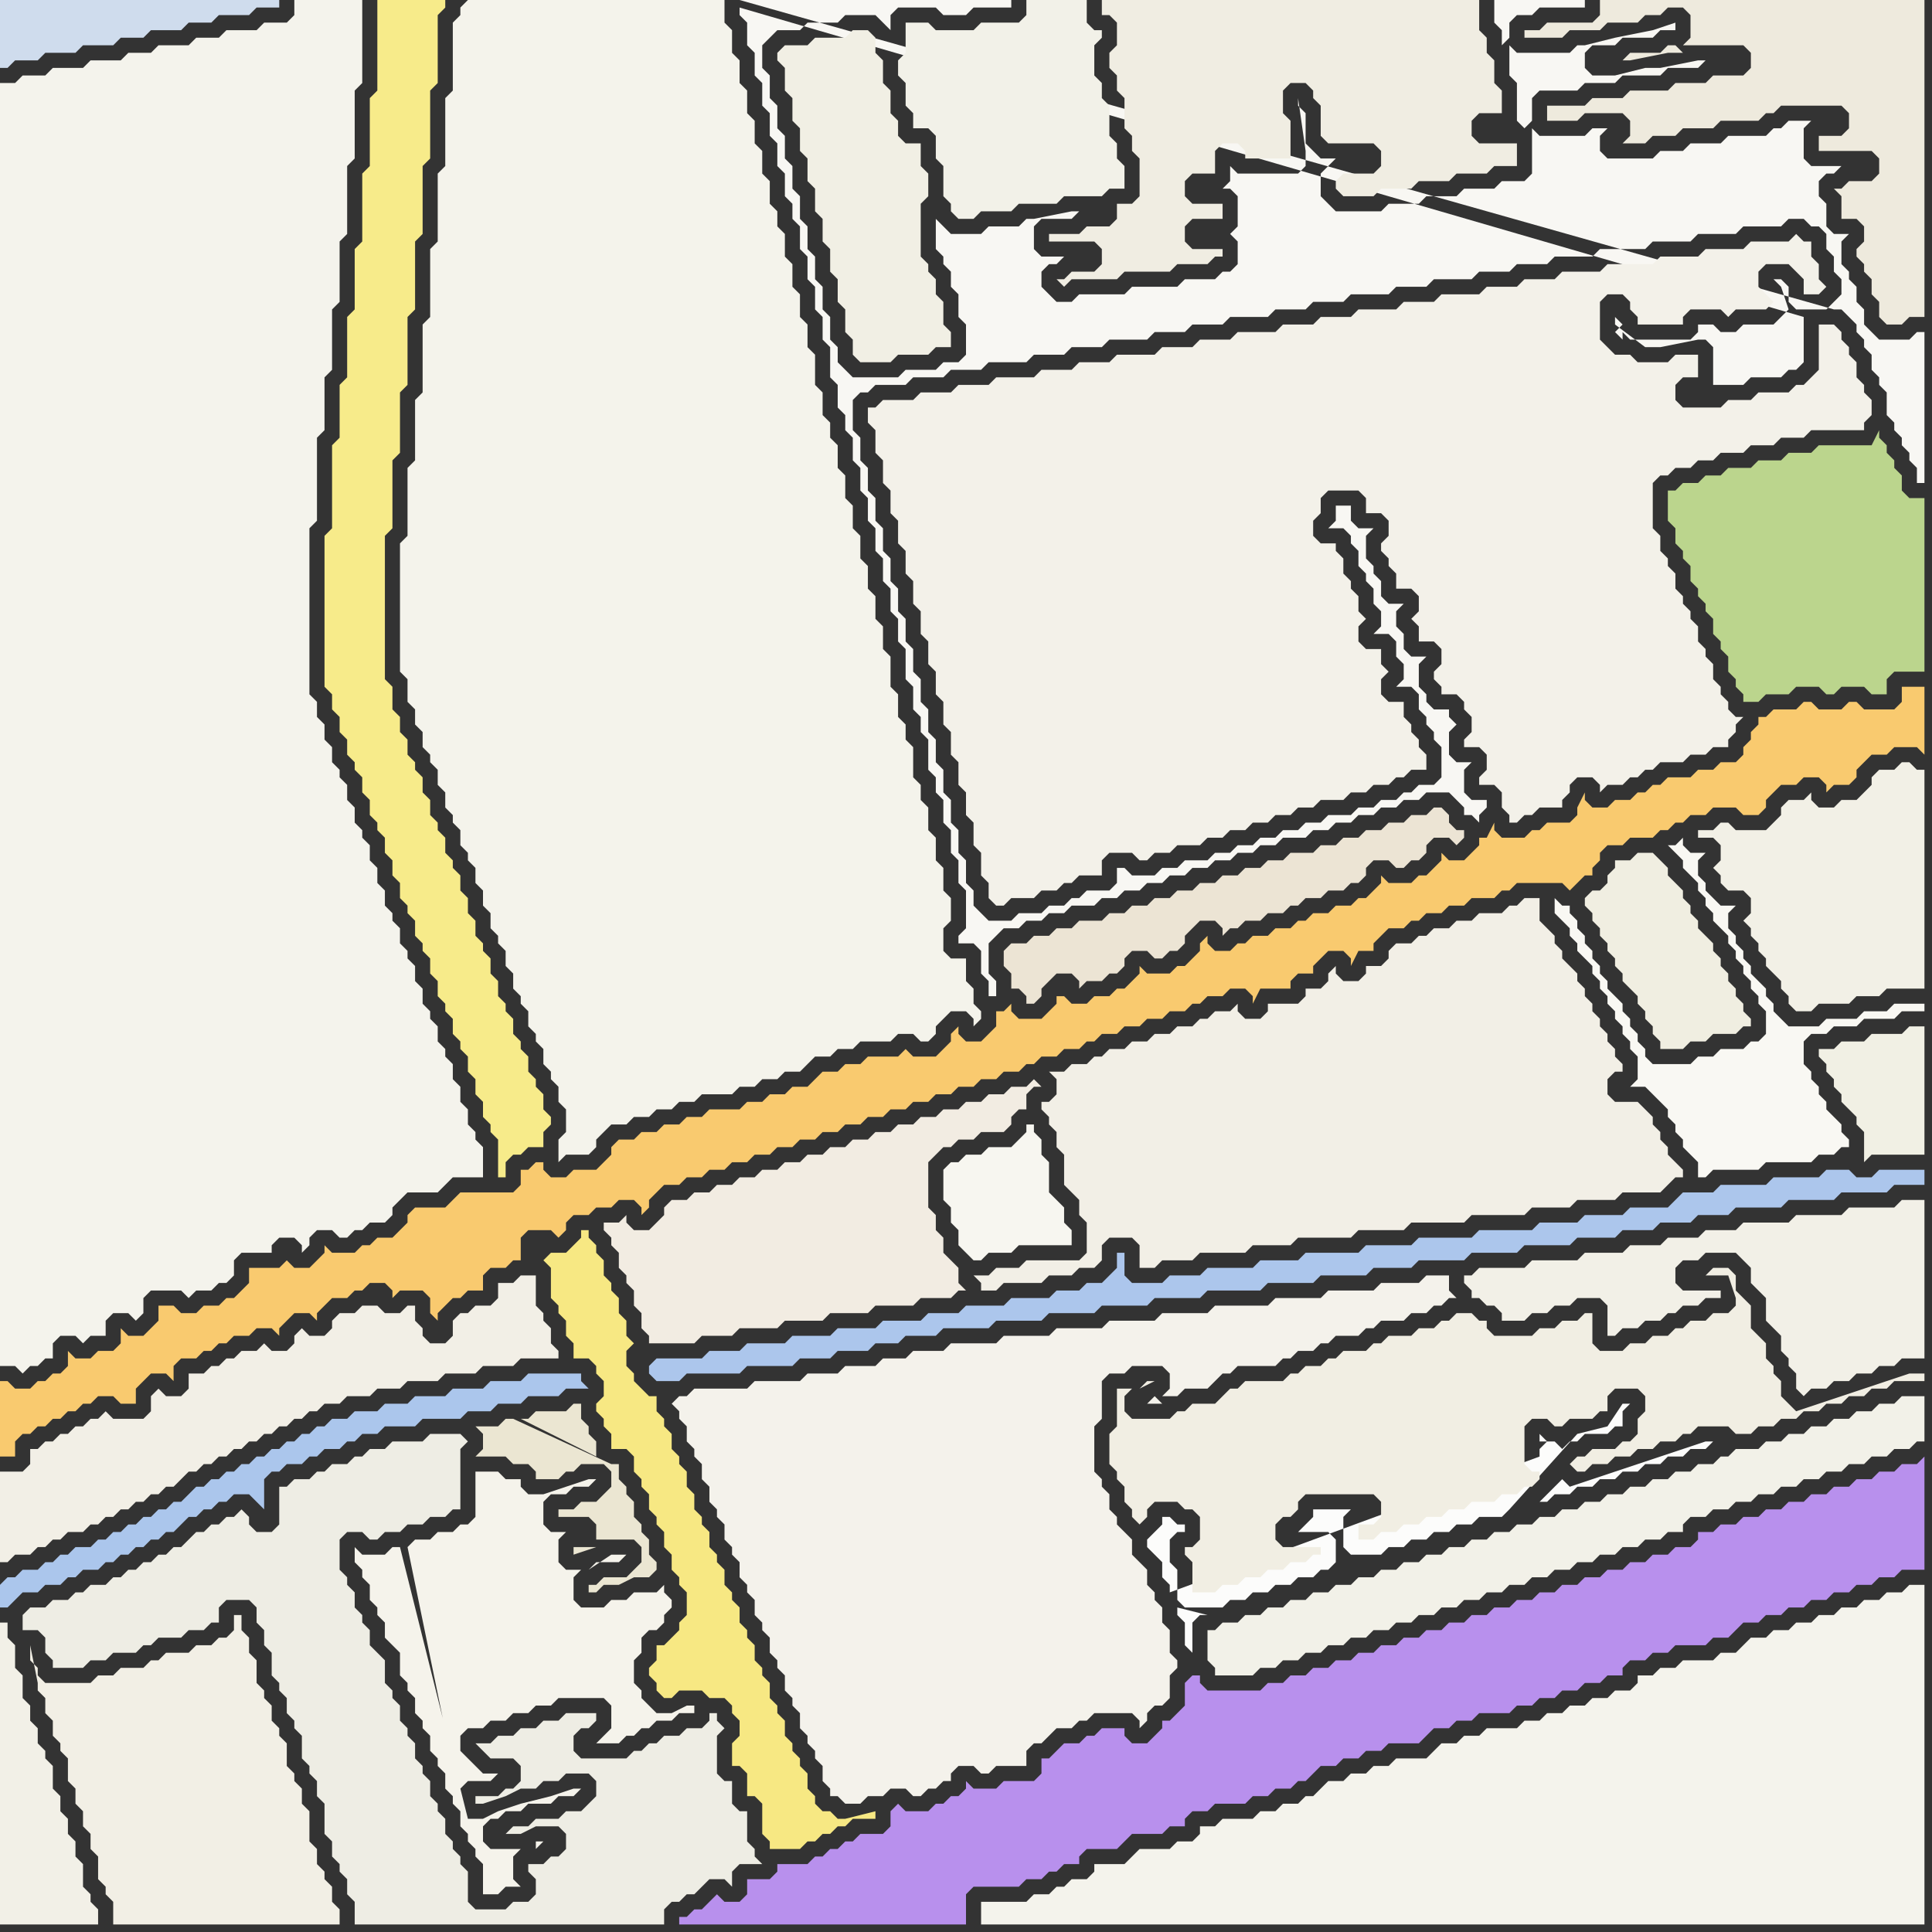 <svg width="256" height="256" xmlns="http://www.w3.org/2000/svg"><rect width="100%" height="100%" fill="#333333" stroke="none"/><script> 
var tempColor;
function hoverPath(evt){
obj = evt.target;
tempColor = obj.getAttribute("fill");
obj.setAttribute("fill","red");
//alert(tempColor);
//obj.setAttribute("stroke","red");}
function recoverPath(evt){
obj = evt.target;
obj.setAttribute("fill", tempColor);
//obj.setAttribute("stroke", tempColor);
}</script><path onmouseover="hoverPath(evt)" onmouseout="recoverPath(evt)" fill="rgb(249,202,111)" d="M  3,184l -1,0 -1,-1 -1,0 0,10 2,0 0,-2 1,-1 1,0 1,-1 1,0 1,-1 1,0 1,-1 1,0 1,-1 1,0 1,-1 2,0 1,1 2,0 0,-2 1,-1 1,-1 2,0 1,1 0,-2 1,-1 2,0 1,-1 1,0 1,-1 1,0 1,-1 2,0 1,-1 2,0 1,1 0,-1 1,-1 1,-1 2,0 1,1 0,-1 1,-1 1,-1 2,0 1,-1 1,0 1,-1 2,0 1,1 0,1 1,-1 3,0 1,1 0,2 1,1 0,-1 1,-1 0,0 1,-1 1,0 1,-1 2,0 0,-2 1,-1 2,0 1,-1 1,0 0,-3 1,-1 3,0 1,1 1,-1 0,-1 1,-1 2,0 1,-1 2,0 1,-1 2,0 1,1 0,1 1,-1 0,-1 1,-1 1,-1 2,0 1,-1 2,0 1,-1 2,0 1,-1 2,0 1,-1 2,0 1,-1 2,0 1,-1 2,0 1,-1 2,0 1,-1 2,0 1,-1 2,0 1,-1 2,0 1,-1 2,0 1,-1 2,0 1,-1 2,0 1,-1 2,0 1,-1 2,0 1,-1 1,0 1,-1 2,0 1,-1 2,0 1,-1 1,0 1,-1 2,0 1,-1 2,0 1,-1 2,0 1,-1 2,0 1,-1 1,0 1,-1 2,0 1,-1 2,0 1,1 0,1 1,-2 4,0 0,-1 1,-1 2,0 0,-1 1,-1 1,-1 2,0 1,1 0,1 1,-2 2,0 0,-1 2,-2 2,0 1,-1 1,0 1,-1 2,0 1,-1 2,0 1,-1 3,0 1,-1 1,0 1,-1 6,0 1,1 1,-1 1,-1 1,0 0,-1 1,-1 0,-1 1,-1 2,0 1,-1 3,0 1,-1 1,0 1,-1 1,0 1,-1 2,0 1,-1 3,0 1,1 2,0 1,-1 0,-1 1,-1 1,-1 2,0 1,-1 2,0 1,1 0,1 1,-1 2,0 1,-1 0,-1 1,-1 1,-1 2,0 1,-1 3,0 1,1 0,-9 -3,0 0,2 -1,1 -4,0 -1,-1 -1,0 -1,1 -3,0 -1,-1 -1,0 -1,1 -3,0 -1,1 -1,0 0,1 -1,1 0,1 -1,1 0,1 -1,1 -2,0 -1,1 -2,0 -1,1 -3,0 -1,1 -1,0 -1,1 -1,0 -1,1 -2,0 -1,1 -2,0 -1,-1 0,-1 -1,2 0,1 -1,1 -3,0 -1,1 -1,0 -1,1 -3,0 -1,-1 0,-1 -1,2 -1,0 0,1 -1,1 -1,1 -2,0 -1,-1 0,1 -1,1 -1,1 -1,0 -1,1 -3,0 -1,-1 0,1 -2,2 -1,0 -1,1 -2,0 -1,1 -2,0 -1,1 -1,0 -1,1 -2,0 -1,1 -2,0 -1,1 -1,0 -1,1 -2,0 -1,-1 0,-1 -1,1 0,1 -1,1 -1,1 -1,0 -1,1 -3,0 -1,-1 0,1 -1,1 0,0 -1,1 -1,0 -1,1 -2,0 -1,1 -2,0 -1,-1 -1,0 0,1 -1,1 -1,1 -3,0 -1,-1 0,-1 -1,1 -1,0 0,2 -1,1 -1,1 -2,0 -1,-1 0,-1 -1,1 0,1 -1,1 -1,1 -3,0 -1,-1 -1,1 -4,0 -1,1 -2,0 -1,1 -2,0 -1,1 -1,1 -2,0 -1,1 -2,0 -1,1 -2,0 -1,1 -4,0 -1,1 -2,0 -1,1 -2,0 -1,1 -2,0 -1,1 -2,0 -1,1 0,1 -1,1 -1,1 -3,0 -1,1 -2,0 -1,-1 0,-1 -1,0 -1,1 -1,0 0,2 -1,1 -7,0 -1,1 -1,1 -4,0 -1,1 0,1 -1,1 -1,1 -2,0 -1,1 -1,0 -1,1 -3,0 -1,-1 0,1 -1,1 0,0 -1,1 -2,0 -1,-1 0,0 -1,1 -4,0 0,2 -2,2 -1,0 -1,1 -2,0 -1,1 -2,0 -1,-1 -2,0 0,2 -1,1 -1,1 -2,0 -1,-1 0,2 -1,1 -2,0 -1,1 -2,0 -1,-1 0,2 -1,1 -1,0 -1,1 -1,0 -1,1Z"/>
<path onmouseover="hoverPath(evt)" onmouseout="recoverPath(evt)" fill="rgb(242,239,230)" d="M  140,144l 0,1 -1,1 -1,0 0,1 1,1 0,1 1,1 0,2 1,1 0,4 1,1 1,1 0,2 1,1 0,4 -1,1 -7,0 -1,1 -3,0 -1,1 -2,0 1,1 0,1 2,0 1,-1 5,0 1,-1 3,0 1,-1 2,0 1,-1 0,-2 1,-1 3,0 1,1 0,3 2,0 1,-1 4,0 1,-1 6,0 1,-1 5,0 1,-1 7,0 1,-1 6,0 1,-1 7,0 1,-1 7,0 1,-1 5,0 1,-1 5,0 1,-1 5,0 1,-1 1,-1 1,0 0,-1 -1,-1 0,0 -1,-1 0,-1 -1,-1 0,-1 -1,-1 0,-1 -1,-1 -1,-1 -3,0 -1,-1 0,-2 1,-1 1,0 0,-1 -1,-1 0,-1 -1,-1 0,-1 -1,-1 0,-1 -1,-1 0,-1 -1,-1 0,-1 -1,-1 0,-1 -1,-1 -1,-1 0,-1 -1,-1 0,-1 -1,-1 -1,-1 0,-3 -2,0 -1,1 -1,0 -1,1 -3,0 -1,1 -2,0 -1,1 -2,0 -1,1 -1,0 -1,1 -2,0 -1,1 0,1 -1,1 -2,0 0,1 -1,1 -2,0 -1,-1 0,-1 -1,1 0,1 -1,1 -2,0 0,1 -1,1 -4,0 0,1 -1,1 -2,0 -1,-1 0,-1 -1,1 -2,0 -1,1 -1,0 -1,1 -2,0 -1,1 -2,0 -1,1 -2,0 -1,1 -2,0 -1,1 -1,0 -1,1 -2,0 -1,1 -2,0 1,1Z"/>
<path onmouseover="hoverPath(evt)" onmouseout="recoverPath(evt)" fill="rgb(242,240,230)" d="M  228,112l 0,2 -1,1 1,1 0,1 1,1 2,0 1,1 0,2 -1,1 1,1 0,1 1,1 0,1 1,1 0,1 1,1 1,1 0,1 1,1 0,1 1,1 2,0 1,-1 4,0 1,-1 3,0 1,-1 5,0 0,-29 -1,0 -1,-1 -1,0 -1,1 -2,0 -1,1 0,1 -1,1 -1,1 -2,0 -1,1 -2,0 -1,-1 0,-1 -1,1 -2,0 -1,1 0,1 -1,1 -1,1 -4,0 -1,-1 -1,0 -1,1 -2,0 0,1 2,0 1,1Z"/>
<path onmouseover="hoverPath(evt)" onmouseout="recoverPath(evt)" fill="rgb(247,235,138)" d="M  52,0l -2,0 0,12 -1,1 0,9 -1,1 0,9 -1,1 0,8 -1,1 0,8 -1,1 0,7 -1,1 0,11 -1,1 0,20 1,1 0,2 1,1 0,2 1,1 0,2 1,1 0,1 1,1 0,2 1,1 0,2 1,1 0,1 1,1 0,2 1,1 0,2 1,1 0,2 1,1 0,1 1,1 0,2 1,1 0,1 1,1 0,2 1,1 0,2 1,1 0,1 1,1 0,2 1,1 0,1 1,1 0,2 1,1 0,2 1,1 0,2 1,1 0,1 1,1 0,5 1,0 0,-2 1,-1 1,0 1,-1 2,0 0,-2 1,-1 0,-1 -1,-1 0,-2 -1,-1 0,-1 -1,-1 0,-2 -1,-1 0,-1 -1,-1 0,-2 -1,-1 0,-1 -1,-1 0,-2 -1,-1 0,-2 -1,-1 0,-1 -1,-1 0,-2 -1,-1 0,-2 -1,-1 0,-2 -1,-1 0,-1 -1,-1 0,-2 -1,-1 0,-1 -1,-1 0,-2 -1,-1 0,-2 -1,-1 0,-1 -1,-1 0,-2 -1,-1 0,-2 -1,-1 0,-3 -1,-1 0,-19 1,-1 0,-9 1,-1 0,-8 1,-1 0,-9 1,-1 0,-9 1,-1 0,-9 1,-1 0,-9 1,-1 0,-9 1,-1 0,-1Z"/>
<path onmouseover="hoverPath(evt)" onmouseout="recoverPath(evt)" fill="rgb(244,243,235)" d="M  61,1l 0,1 -1,1 0,9 -1,1 0,9 -1,1 0,9 -1,1 0,9 -1,1 0,9 -1,1 0,8 -1,1 0,9 -1,1 0,17 1,1 0,3 1,1 0,2 1,1 0,2 1,1 0,1 1,1 0,2 1,1 0,2 1,1 0,1 1,1 0,2 1,1 0,1 1,1 0,2 1,1 0,2 1,1 0,2 1,1 0,1 1,1 0,2 1,1 0,2 1,1 0,1 1,1 0,2 1,1 0,1 1,1 0,2 1,1 0,1 1,1 0,2 1,1 0,3 -1,1 0,3 1,-1 3,0 1,-1 0,-1 1,-1 1,-1 2,0 1,-1 2,0 1,-1 2,0 1,-1 2,0 1,-1 4,0 1,-1 2,0 1,-1 2,0 1,-1 2,0 1,-1 1,-1 2,0 1,-1 2,0 1,-1 4,0 1,-1 2,0 1,1 1,0 1,-1 0,-1 1,-1 1,-1 2,0 1,1 0,1 1,-1 0,-1 -1,-1 0,-2 -1,-1 0,-3 -2,0 -1,-1 0,-3 1,-1 0,-3 -1,-1 0,-3 -1,-1 0,-3 -1,-1 0,-3 -1,-1 0,-2 -1,-1 0,-4 -1,-1 0,-2 -1,-1 0,-3 -1,-1 0,-4 -1,-1 0,-3 -1,-1 0,-3 -1,-1 0,-3 -1,-1 0,-3 -1,-1 0,-3 -1,-1 0,-3 -1,-1 0,-3 -1,-1 0,-2 -1,-1 0,-3 -1,-1 0,-4 -1,-1 0,-3 -1,-1 0,-3 -1,-1 0,-3 -1,-1 0,-3 -1,-1 0,-2 -1,-1 0,-3 -1,-1 0,-3 -1,-1 0,-3 -1,-1 0,-3 -1,-1 0,-3 -1,-1 0,-3 -1,-1 0,-3 -34,0 -1,1Z"/>
<path onmouseover="hoverPath(evt)" onmouseout="recoverPath(evt)" fill="rgb(248,247,243)" d="M  98,1l 0,1 1,1 0,3 1,1 0,3 1,1 0,3 1,1 0,3 1,1 0,3 1,1 0,3 1,1 0,2 1,1 0,3 1,1 0,3 1,1 0,3 1,1 0,3 1,1 0,4 1,1 0,3 1,1 0,2 1,1 0,3 1,1 0,3 1,1 0,3 1,1 0,3 1,1 0,3 1,1 0,3 1,1 0,3 1,1 0,4 1,1 0,3 1,1 0,2 1,1 0,4 1,1 0,2 1,1 0,3 1,1 0,3 1,1 0,3 1,1 0,5 -1,1 0,1 2,0 1,1 0,3 1,1 0,2 1,0 0,-2 -1,-1 0,-4 1,-1 1,-1 2,0 1,-1 2,0 1,-1 2,0 1,-1 3,0 1,-1 2,0 1,-1 2,0 1,-1 2,0 1,-1 2,0 1,-1 2,0 1,-1 2,0 1,-1 2,0 1,-1 2,0 1,-1 3,0 1,-1 2,0 1,-1 2,0 1,-1 2,0 1,-1 2,0 1,-1 2,0 1,-1 3,0 1,1 1,1 0,1 1,0 1,1 0,-1 1,-1 0,-1 -2,0 -1,-1 0,-3 1,-1 -2,0 -1,-1 0,-3 1,-1 -1,-1 0,-1 -2,0 -1,-1 0,-1 -1,-1 0,-3 1,-1 -2,0 -1,-1 0,-2 -1,-1 0,-2 1,-1 -2,0 -1,-1 0,-2 -1,-1 0,-1 -1,-1 0,-3 1,-1 -2,0 -1,-1 0,-2 -2,0 0,2 -1,1 2,0 1,1 0,1 1,1 0,2 1,1 0,1 1,1 0,2 1,1 0,2 -1,1 2,0 1,1 0,2 1,1 0,2 -1,1 2,0 1,1 0,2 1,1 0,1 1,1 0,1 1,1 0,4 -1,1 -2,0 -1,1 -1,0 -1,1 -2,0 -1,1 -2,0 -1,1 -3,0 -1,1 -2,0 -1,1 -2,0 -1,1 -2,0 -1,1 -2,0 -1,1 -2,0 -1,1 -3,0 -1,1 -2,0 -1,1 -3,0 -1,-1 -1,0 0,2 -1,1 -3,0 -1,1 -1,0 -1,1 -2,0 -1,1 -3,0 -1,1 -3,0 -1,-1 -1,-1 0,-2 -1,-1 0,-3 -1,-1 0,-3 -1,-1 0,-3 -1,-1 0,-3 -1,-1 0,-3 -1,-1 0,-3 -1,-1 0,-3 -1,-1 0,-3 -1,-1 0,-3 -1,-1 0,-3 -1,-1 0,-3 -1,-1 0,-3 -1,-1 0,-3 -1,-1 0,-3 -1,-1 0,-3 -1,-1 0,-4 1,-1 1,0 1,-1 4,0 1,-1 4,0 1,-1 4,0 1,-1 5,0 1,-1 4,0 1,-1 4,0 1,-1 5,0 1,-1 4,0 1,-1 4,0 1,-1 5,0 1,-1 4,0 1,-1 4,0 1,-1 5,0 1,-1 4,0 1,-1 5,0 1,-1 4,0 1,-1 4,0 1,-1 5,0 1,-1 6,0 1,-1 5,0 1,-1 5,0 1,-1 5,0 1,-1 2,0 1,1 1,0 1,1 0,2 1,1 0,2 1,1 0,2 -1,1 -1,1 -4,0 -1,-1 0,-2 -1,-1 -1,0 1,1 1,3 -1,1 0,0 -1,1 -4,0 -1,1 -2,0 -1,-1 -2,0 0,1 -1,1 -8,0 -1,-1 0,1 -1,-1 1,-1 0,0 -1,-1 0,1 4,3 2,0 5,-1 1,0 1,1 0,5 4,0 1,-1 4,0 1,-1 1,0 1,-1 0,-6 -141,-41 129,51 0,0 -129,-51 145,40 1,0 1,1 1,1 0,1 1,1 0,1 1,1 0,2 1,1 0,1 1,1 0,3 1,1 0,1 1,1 0,1 1,1 0,1 1,1 0,2 1,0 0,-20 -1,0 -1,1 -4,0 -1,-1 -1,-1 0,-2 -1,-1 0,-2 -1,-1 0,-1 -1,-1 0,-3 1,-1 -2,0 -1,-1 0,-3 -1,-1 0,-2 1,-1 1,0 1,-1 -4,0 -1,-1 0,-4 1,-1 -3,0 -1,1 -1,0 -1,1 -5,0 -1,1 -4,0 -1,1 -3,0 -1,1 -6,0 -1,-1 0,-2 1,-1 -2,0 -1,1 -6,0 -1,-1 0,6 -1,1 -3,0 -1,1 -4,0 -1,1 -4,0 -1,1 -4,0 -1,1 -6,0 -1,-1 -1,-1 0,-3 2,-2 -2,0 -1,-1 -1,-1 0,-4 -1,-1 0,-1 1,7 0,2 -1,1 -8,0 -1,-1 0,2 -1,1 1,0 1,1 0,4 -1,1 0,0 1,1 0,3 -1,1 -1,0 -1,1 -4,0 -1,1 -6,0 -1,1 -6,0 -1,1 -2,0 -1,-1 -1,-1 0,-2 1,-1 1,0 1,-1 -3,0 -1,-1 0,-3 1,-1 4,0 1,-1 -1,0 -5,1 -1,0 -1,1 -4,0 -1,1 -4,0 -1,-1 -1,-1 0,4 1,1 0,1 1,1 0,2 1,1 0,3 1,1 0,4 -1,1 -2,0 -1,1 -4,0 -1,1 -6,0 -1,-1 -1,-1 0,-2 -1,-1 0,-3 -1,-1 0,-3 -1,-1 0,-3 -1,-1 0,-3 -1,-1 0,-3 -1,-1 0,-3 -1,-1 0,-3 -1,-1 0,-3 -1,-1 0,-3 -1,-1 0,-3 1,-1 1,-1 3,0 1,-1 4,0 1,-1 4,0 1,1 1,1 0,-2 1,-1 5,0 1,1 3,0 1,-1 5,0 0,-1 -36,0 145,41 -145,-40 104,16 1,-1 0,-3 1,-1 5,0 1,-1 4,0 1,-1 5,0 1,-1 4,0 1,-1 -1,0 -5,1 -2,0 -4,1 -3,0 -1,-1 0,-2 1,-1 3,0 1,-1 4,0 1,-1 2,0 0,-1 -3,1 -5,1 -4,1 -1,0 -1,1 -7,0 -1,-1 0,4 1,1 0,5 1,1 -104,-16 101,5 1,-1 0,-2 1,-1 2,0 1,-1 6,0 0,-1 -12,0 0,3 1,1 0,2 -101,-5Z"/>
<path onmouseover="hoverPath(evt)" onmouseout="recoverPath(evt)" fill="rgb(242,241,232)" d="M  161,216l -1,0 0,4 1,1 0,1 5,0 1,-1 2,0 1,-1 2,0 1,-1 2,0 1,-1 2,0 1,-1 2,0 1,-1 2,0 1,-1 2,0 1,-1 2,0 1,-1 2,0 1,-1 2,0 1,-1 2,0 1,-1 2,0 1,-1 2,0 1,-1 2,0 1,-1 2,0 1,-1 2,0 1,-1 2,0 1,-1 2,0 1,-1 2,0 0,-1 1,-1 2,0 1,-1 2,0 1,-1 2,0 1,-1 2,0 1,-1 2,0 1,-1 2,0 1,-1 2,0 1,-1 2,0 1,-1 2,0 1,-1 2,0 1,-1 1,0 0,-6 -3,0 -1,1 -2,0 -1,1 -2,0 -1,1 -2,0 -1,1 -2,0 -1,1 -2,0 -1,1 -2,0 -1,1 -3,0 -1,1 -1,0 -1,1 -2,0 -1,1 -2,0 -1,1 -2,0 -1,1 -2,0 -1,1 -2,0 -1,1 -2,0 -1,1 -2,0 -1,1 -2,0 -1,1 -2,0 -1,1 -2,0 -1,1 -2,0 -1,1 -2,0 -1,1 -2,0 -1,1 -2,0 -1,1 -2,0 -1,1 -2,0 -1,1 -2,0 -1,1 -2,0 -1,1 -2,0 -1,1 -2,0 -1,1 -2,0 -1,1 -2,0 -1,1Z"/>
<path onmouseover="hoverPath(evt)" onmouseout="recoverPath(evt)" fill="rgb(187,213,141)" d="M  222,65l -1,0 0,4 1,1 0,2 1,1 0,1 1,1 0,2 1,1 0,1 1,1 0,1 1,1 0,2 1,1 0,1 1,1 0,2 1,1 0,1 1,1 0,1 2,0 1,-1 3,0 1,-1 3,0 1,1 1,0 1,-1 3,0 1,1 2,0 0,-2 1,-1 4,0 0,-23 -2,0 -1,-1 0,-2 -1,-1 0,-1 -1,-1 0,-1 -1,-1 0,-1 -1,2 -7,0 -1,1 -3,0 -1,1 -3,0 -1,1 -3,0 -1,1 -2,0 -1,1 -2,0 -1,1Z"/>
<path onmouseover="hoverPath(evt)" onmouseout="recoverPath(evt)" fill="rgb(171,198,236)" d="M  0,210l 0,3 1,0 1,-1 0,0 1,-1 2,0 1,-1 2,0 1,-1 1,0 1,-1 2,0 1,-1 1,0 1,-1 1,0 1,-1 1,0 1,-1 1,0 1,-1 1,0 1,-1 1,-1 1,0 1,-1 1,0 1,-1 1,0 1,-1 2,0 1,1 1,1 0,-4 1,-1 1,0 1,-1 2,0 1,-1 1,0 1,-1 2,0 1,-1 1,0 1,-1 2,0 1,-1 4,0 1,-1 5,0 1,-1 3,0 1,-1 3,0 1,-1 4,0 1,-1 3,0 -1,-1 0,-1 -7,0 -1,1 -4,0 -1,1 -4,0 -1,1 -4,0 -1,1 -3,0 -1,1 -3,0 -1,1 -2,0 -1,1 -1,0 -1,1 -1,0 -1,1 -1,0 -1,1 -1,0 -1,1 -1,0 -1,1 -1,0 -1,1 -1,0 -1,1 -1,0 -1,1 -1,0 -1,1 -1,1 -1,0 -1,1 -1,0 -1,1 -1,0 -1,1 -1,0 -1,1 -1,0 -1,1 -1,0 -1,1 -2,0 -1,1 -1,0 -1,1 -1,0 -1,1 -2,0 -1,1 -1,0 -1,1Z"/>
<path onmouseover="hoverPath(evt)" onmouseout="recoverPath(evt)" fill="rgb(244,242,235)" d="M  89,186l 0,0 1,1 0,1 1,1 0,2 1,1 0,1 1,1 0,2 1,1 0,2 1,1 0,1 1,1 0,2 1,1 0,1 1,1 0,2 1,1 0,1 1,1 0,2 1,1 0,1 1,1 0,2 1,1 0,1 1,1 0,2 1,1 0,1 1,1 0,2 1,1 0,1 1,1 0,1 1,1 0,2 1,1 0,1 1,0 1,1 2,0 1,-1 2,0 1,-1 2,0 1,1 1,0 1,-1 1,0 1,-1 1,0 0,-1 1,-1 2,0 1,1 1,0 1,-1 4,0 0,-2 1,-1 1,0 1,-1 1,-1 2,0 1,-1 1,0 1,-1 5,0 1,1 0,1 1,-1 0,-1 1,-1 1,0 1,-1 0,-3 1,-1 0,-1 -1,-1 0,-3 -1,-1 0,-2 -1,-1 0,-1 -1,-1 0,-2 -1,-1 -1,-1 0,-2 -1,-1 -1,-1 0,-1 -1,-1 0,-2 -1,-1 0,-1 -1,-1 0,-6 1,-1 0,-5 1,-1 2,0 1,-1 4,0 1,1 0,2 -1,1 2,0 1,-1 3,0 1,-1 1,-1 1,0 1,-1 5,0 1,-1 1,0 1,-1 2,0 1,-1 1,0 1,-1 3,0 1,-1 1,0 1,-1 3,0 1,-1 2,0 1,-1 1,0 1,-1 1,0 -1,-1 0,-2 -3,0 -1,1 -5,0 -1,1 -6,0 -1,1 -6,0 -1,1 -7,0 -1,1 -6,0 -1,1 -6,0 -1,1 -6,0 -1,1 -6,0 -1,1 -6,0 -1,1 -4,0 -1,1 -3,0 -1,1 -4,0 -1,1 -4,0 -1,1 -6,0 -1,1 -7,0 -1,1 -1,0 -1,1 65,0 -1,-1 0,0 -1,1Z"/>
<path onmouseover="hoverPath(evt)" onmouseout="recoverPath(evt)" fill="rgb(249,248,243)" d="M  240,142l 0,0 -1,-1 0,-3 1,-1 2,0 1,-1 3,0 1,-1 4,0 1,-1 3,0 0,-1 -4,0 -1,1 -3,0 -1,1 -4,0 -1,1 -4,0 -1,-1 -1,-1 0,-1 -1,-1 0,-1 -1,-1 -1,-1 0,-1 -1,-1 0,-1 -1,-1 0,-1 -1,-1 0,-2 1,-1 -2,0 -1,-1 -1,-1 0,-1 -1,-1 0,-2 1,-1 -2,0 -1,-1 0,-1 -1,1 -1,0 1,1 0,0 1,1 0,1 1,1 1,1 0,1 1,1 0,1 1,1 0,1 1,1 1,1 0,1 1,1 0,1 1,1 0,1 1,1 0,1 1,1 0,1 1,1 0,3 -1,1 -1,0 -1,1 -3,0 -1,1 -2,0 -1,1 -5,0 -1,-1 0,-1 -1,-1 0,-1 -1,-1 0,-1 -1,-1 0,-1 -1,-1 -1,-1 0,-1 -1,-1 0,-1 -1,-1 0,-1 -1,-1 0,-1 -1,-1 0,-1 -1,-1 0,-1 -1,0 -1,-1 0,2 1,1 0,0 1,1 0,1 1,1 0,1 1,1 1,1 0,1 1,1 0,1 1,1 0,1 1,1 0,1 1,1 0,1 1,1 0,1 1,1 0,3 -1,1 2,0 1,1 1,1 1,1 0,1 1,1 0,1 1,1 0,1 1,1 1,1 0,2 1,0 1,-1 6,0 1,-1 6,0 1,-1 2,0 1,-1 1,0 0,-1 -1,-1 0,-1 -1,-1 -1,-1 0,-1 -1,-1 0,-1 -1,-1Z"/>
<path onmouseover="hoverPath(evt)" onmouseout="recoverPath(evt)" fill="rgb(244,243,236)" d="M  2,11l -2,0 0,170 2,0 1,1 1,-1 1,0 1,-1 1,0 0,-2 1,-1 2,0 1,1 1,-1 2,0 0,-2 1,-1 2,0 1,1 1,-1 0,-2 1,-1 4,0 1,1 1,-1 2,0 1,-1 1,0 1,-1 0,-2 1,-1 4,0 0,-1 1,-1 2,0 1,1 0,1 1,-1 0,-1 1,-1 2,0 1,1 1,0 1,-1 1,0 1,-1 2,0 1,-1 0,-1 1,-1 1,-1 4,0 1,-1 1,-1 4,0 0,-4 -1,-1 0,-1 -1,-1 0,-2 -1,-1 0,-2 -1,-1 0,-2 -1,-1 0,-1 -1,-1 0,-2 -1,-1 0,-1 -1,-1 0,-2 -1,-1 0,-2 -1,-1 0,-1 -1,-1 0,-2 -1,-1 0,-1 -1,-1 0,-2 -1,-1 0,-2 -1,-1 0,-2 -1,-1 0,-1 -1,-1 0,-2 -1,-1 0,-2 -1,-1 0,-1 -1,-1 0,-2 -1,-1 0,-2 -1,-1 0,-2 -1,-1 0,-22 1,-1 0,-11 1,-1 0,-7 1,-1 0,-8 1,-1 0,-8 1,-1 0,-9 1,-1 0,-9 1,-1 0,-11 -9,0 0,2 -1,1 -3,0 -1,1 -4,0 -1,1 -3,0 -1,1 -4,0 -1,1 -3,0 -1,1 -4,0 -1,1 -4,0 -1,1 -3,0 -1,1Z"/>
<path onmouseover="hoverPath(evt)" onmouseout="recoverPath(evt)" fill="rgb(207,220,237)" d="M  23,4l 1,0 1,-1 3,0 1,-1 4,0 1,-1 3,0 0,-1 -37,0 0,9 1,0 1,-1 3,0 1,-1 4,0 1,-1 4,0 1,-1 3,0 1,-1Z"/>
<path onmouseover="hoverPath(evt)" onmouseout="recoverPath(evt)" fill="rgb(241,239,228)" d="M  123,35l 0,0 -1,-1 0,-7 1,-1 0,-3 -1,-1 0,-3 -2,0 -1,-1 0,-2 -1,-1 0,-3 -1,-1 0,-3 -1,-1 0,-2 -1,-1 -2,0 -1,1 -4,0 -1,1 -3,0 -1,1 0,1 1,1 0,3 1,1 0,3 1,1 0,3 1,1 0,3 1,1 0,3 1,1 0,3 1,1 0,3 1,1 0,3 1,1 0,3 1,1 0,2 1,1 4,0 1,-1 4,0 1,-1 2,0 0,-2 -1,-1 0,-3 -1,-1 0,-2 -1,-1Z"/>
<path onmouseover="hoverPath(evt)" onmouseout="recoverPath(evt)" fill="rgb(242,240,231)" d="M  230,163l -4,0 -1,1 -4,0 -1,1 -4,0 -1,1 -5,0 -1,1 -6,0 -1,1 -6,0 -1,1 -1,0 0,1 1,1 0,1 1,0 1,1 1,0 1,1 0,1 3,0 1,-1 2,0 1,-1 2,0 1,-1 3,0 1,1 0,4 1,0 1,-1 2,0 1,-1 2,0 1,-1 1,0 1,-1 2,0 1,-1 2,0 0,-1 -5,0 -1,-1 0,-2 1,-1 2,0 1,-1 4,0 1,1 1,1 0,2 1,1 1,1 0,3 1,1 1,1 0,2 1,1 0,1 1,1 0,2 1,1 1,-1 2,0 1,-1 2,0 1,-1 2,0 1,-1 2,0 1,-1 3,0 0,-21 -3,0 -1,1 -6,0 -1,1 -6,0 -1,1 -6,0 -1,1Z"/>
<path onmouseover="hoverPath(evt)" onmouseout="recoverPath(evt)" fill="rgb(242,239,230)" d="M  1,195l -1,0 0,12 1,0 1,-1 2,0 1,-1 1,0 1,-1 1,0 1,-1 2,0 1,-1 1,0 1,-1 1,0 1,-1 1,0 1,-1 1,0 1,-1 1,0 1,-1 1,0 1,-1 1,-1 1,0 1,-1 1,0 1,-1 1,0 1,-1 1,0 1,-1 1,0 1,-1 1,0 1,-1 1,0 1,-1 1,0 1,-1 1,0 1,-1 2,0 1,-1 3,0 1,-1 3,0 1,-1 4,0 1,-1 4,0 1,-1 4,0 1,-1 5,0 0,-1 -1,-1 0,-2 -1,-1 0,-1 -1,-1 0,-4 -2,0 -1,1 -2,0 0,2 -1,1 -2,0 -1,1 -1,0 -1,1 0,2 -1,1 -2,0 -1,-1 0,-1 -1,-1 0,-2 -1,0 -1,1 -2,0 -1,-1 -2,0 -1,1 -2,0 -1,1 0,1 -1,1 -2,0 -1,-1 -1,1 0,1 -1,1 -2,0 -1,-1 -1,1 -2,0 -1,1 -1,0 -1,1 -1,0 -1,1 -2,0 0,2 -1,1 -2,0 -1,-1 -1,1 0,2 -1,1 -4,0 -1,-1 -1,1 -1,0 -1,1 -1,0 -1,1 -1,0 -1,1 -1,0 -1,1 -1,0 0,2 -1,1Z"/>
<path onmouseover="hoverPath(evt)" onmouseout="recoverPath(evt)" fill="rgb(242,236,226)" d="M  81,164l 0,1 1,1 0,2 1,1 0,1 1,1 0,2 1,1 0,2 1,1 0,1 6,0 1,-1 4,0 1,-1 5,0 1,-1 5,0 1,-1 5,0 1,-1 5,0 1,-1 4,0 1,-1 1,0 -1,-1 0,-2 -1,-1 -1,-1 0,-2 -1,-1 0,-2 -1,-1 0,-6 2,-2 1,0 1,-1 2,0 1,-1 3,0 1,-1 0,-1 1,-1 1,0 0,-2 1,-1 1,0 -1,-1 0,0 -1,1 -2,0 -1,1 -2,0 -1,1 -2,0 -1,1 -2,0 -1,1 -2,0 -1,1 -2,0 -1,1 -2,0 -1,1 -2,0 -1,1 -2,0 -1,1 -2,0 -1,1 -2,0 -1,1 -2,0 -1,1 -2,0 -1,1 -2,0 -1,1 -2,0 -1,1 -2,0 -1,1 0,1 -1,1 -1,1 -2,0 -1,-1 0,-1 -1,1 -2,0 0,1 1,1Z"/>
<path onmouseover="hoverPath(evt)" onmouseout="recoverPath(evt)" fill="rgb(241,240,228)" d="M  243,139l -2,0 0,1 1,1 0,1 1,1 0,1 1,1 0,1 1,1 1,1 0,1 1,1 0,4 1,-1 7,0 0,-17 -2,0 -1,1 -4,0 -1,1 -3,0 -1,1Z"/>
<path onmouseover="hoverPath(evt)" onmouseout="recoverPath(evt)" fill="rgb(245,243,235)" d="M  53,205l -1,0 -1,1 -3,0 -1,-1 0,2 1,1 0,1 1,1 0,2 1,1 0,1 1,1 0,2 1,1 1,1 0,3 1,1 0,1 1,1 0,2 1,1 0,1 1,1 0,2 1,1 0,1 1,1 0,2 1,1 0,1 1,1 0,2 1,1 0,1 1,1 0,1 1,1 0,4 2,0 1,-1 2,0 -1,-1 0,-3 1,-1 -4,0 -1,-1 0,-2 1,-1 1,0 1,-1 2,0 1,-1 3,0 1,-1 2,0 1,-1 -1,0 -3,1 -4,1 -3,1 -2,1 -2,0 -9,-36 8,34 0,-2 1,-1 3,0 1,-1 -2,0 -1,-1 -1,-1 -1,-1 0,-2 1,-1 2,0 1,-1 2,0 1,-1 2,0 1,-1 2,0 1,-1 6,0 1,1 0,3 -1,1 -1,1 3,0 1,-1 1,0 1,-1 1,0 1,-1 2,0 1,-1 2,0 0,-1 -1,0 -2,1 -2,0 -1,-1 -1,-1 0,-1 -1,-1 0,-3 1,-1 0,-2 1,-1 1,0 1,-1 0,-1 1,-1 0,-1 -1,-1 0,-1 -1,1 -3,0 -1,1 -2,0 -1,1 -3,0 -1,-1 0,-3 1,-1 -2,0 -1,-1 0,-3 1,-1 -2,0 -1,-1 0,-3 1,-1 2,0 1,-1 2,0 1,-1 -1,0 -6,2 -2,0 -1,-1 0,-1 -2,0 -1,-1 -3,0 0,6 -1,1 -1,0 -1,1 -2,0 -1,1 -2,0 -1,1 7,34 -8,-34 25,3 0,0 1,-1 3,0 1,-1 -2,0 -3,2 -25,-3 18,39 0,1 1,-1 -1,0 -18,-39Z"/>
<path onmouseover="hoverPath(evt)" onmouseout="recoverPath(evt)" fill="rgb(235,230,210)" d="M  68,188l -1,0 -1,1 -3,0 1,1 0,2 -1,1 4,0 1,1 2,0 1,1 0,1 3,0 1,-1 1,0 1,-1 3,0 1,1 0,2 -1,1 -1,1 -2,0 -1,1 -2,0 0,1 4,0 1,1 0,2 5,0 1,1 0,2 -1,1 -1,1 -3,0 -1,1 -1,0 0,1 1,0 1,-1 2,0 2,-1 2,0 1,-1 0,-1 -1,-1 0,-2 -1,-1 0,-1 -1,-1 0,-2 -1,-1 0,-1 -1,-1 0,-2 -1,0 -13,-6 11,17 -3,0 0,1 3,-1 -11,-17 11,5 0,-2 -1,-1 0,-1 -1,-1 0,-2 -1,0 -1,1 -4,0 -1,1 -1,0 10,5 -11,-5Z"/>
<path onmouseover="hoverPath(evt)" onmouseout="recoverPath(evt)" fill="rgb(172,198,236)" d="M  86,181l 0,1 1,1 3,0 1,-1 7,0 1,-1 6,0 1,-1 4,0 1,-1 4,0 1,-1 3,0 1,-1 4,0 1,-1 6,0 1,-1 6,0 1,-1 6,0 1,-1 6,0 1,-1 6,0 1,-1 7,0 1,-1 6,0 1,-1 6,0 1,-1 5,0 1,-1 6,0 1,-1 6,0 1,-1 6,0 1,-1 5,0 1,-1 4,0 1,-1 4,0 1,-1 4,0 1,-1 6,0 1,-1 6,0 1,-1 6,0 1,-1 4,0 0,-2 -6,0 -1,1 -2,0 -1,-1 -3,0 -1,1 -6,0 -1,1 -6,0 -1,1 -4,0 -1,1 -1,1 -5,0 -1,1 -5,0 -1,1 -5,0 -1,1 -7,0 -1,1 -7,0 -1,1 -6,0 -1,1 -7,0 -1,1 -5,0 -1,1 -6,0 -1,1 -4,0 -1,1 -4,0 -1,-1 0,-3 -1,0 0,2 -1,1 -1,1 -2,0 -1,1 -3,0 -1,1 -5,0 -1,1 -5,0 -1,1 -4,0 -1,1 -5,0 -1,1 -5,0 -1,1 -5,0 -1,1 -5,0 -1,1 -4,0 -1,1 -6,0 -1,1Z"/>
<path onmouseover="hoverPath(evt)" onmouseout="recoverPath(evt)" fill="rgb(242,241,232)" d="M  120,5l 0,2 -1,1 0,2 1,1 0,3 1,1 0,2 2,0 1,1 0,3 1,1 0,4 1,1 0,1 1,1 2,0 1,-1 4,0 1,-1 5,0 1,-1 5,0 1,-1 2,0 0,-3 -1,-1 0,-2 -1,-1 0,-4 -1,-1 0,-2 -1,-1 0,-4 1,-1 0,-1 -1,0 -1,-1 0,-3 -8,0 0,2 -1,1 -5,0 -1,1 -5,0 -1,-1 -3,0Z"/>
<path onmouseover="hoverPath(evt)" onmouseout="recoverPath(evt)" fill="rgb(240,237,226)" d="M  168,21l 3,0 0,-5 -1,-1 0,-3 1,-1 2,0 1,1 0,1 1,1 0,4 1,1 6,0 1,1 0,2 -1,1 -4,0 -1,1 0,1 1,1 4,0 1,-1 4,0 1,-1 4,0 1,-1 4,0 1,-1 3,0 0,-3 -5,0 -1,-1 0,-2 1,-1 3,0 0,-3 -1,-1 0,-3 -1,-1 0,-2 -1,-1 0,-4 -50,0 0,2 1,0 1,1 0,3 -1,1 0,2 1,1 0,2 1,1 0,4 1,1 0,2 1,1 0,5 -1,1 -2,0 0,2 -1,1 -3,0 -1,1 -4,0 0,1 6,0 1,1 0,2 -1,1 -3,0 -1,1 -1,0 1,1 0,0 1,-1 6,0 1,-1 6,0 1,-1 4,0 1,-1 1,0 0,-1 -4,0 -1,-1 0,-2 1,-1 4,0 0,-2 -4,0 -1,-1 0,-2 1,-1 3,0 0,-3 1,-1 2,0 1,1 0,1Z"/>
<path onmouseover="hoverPath(evt)" onmouseout="recoverPath(evt)" fill="rgb(252,252,251)" d="M  206,197l -1,1 -1,1 1,0 1,-1 2,0 1,-1 2,0 1,-1 2,0 1,-1 2,0 1,-1 2,0 1,-1 2,0 1,-1 2,0 1,-1 -1,0 -18,6 -1,-1 -1,1 -2,-4 0,-1 1,-1 0,0 -1,-1 0,1 2,0 1,1 0,0 1,-1 1,0 1,-1 3,0 1,-1 1,0 0,-2 1,-1 -1,0 -2,3 -4,1 -9,10 -1,1 -3,0 -1,1 -2,0 -1,1 -2,0 -1,1 -2,0 -1,1 -2,0 -1,1 -4,0 -1,-1 0,-4 1,-1 -5,0 0,1 -1,1 -1,1 4,0 1,1 0,3 -1,1 -1,0 -1,1 -2,0 -1,1 -2,0 -1,1 -2,0 -1,1 -2,0 -1,1 -5,0 -1,-1 0,-4 -1,-1 0,-3 1,-1 1,0 0,-1 -1,0 -1,-1 -1,0 0,1 -1,1 -1,1 0,1 1,1 0,0 1,1 0,2 1,1 0,1 49,-18 2,4 -50,16 0,1 1,1 0,3 1,1 0,-4 1,-1 1,0 -4,-1 50,-16 -27,10Z"/>
<path onmouseover="hoverPath(evt)" onmouseout="recoverPath(evt)" fill="rgb(184,144,237)" d="M  93,253l -1,0 -1,1 -1,0 0,1 38,0 0,-4 1,-1 6,0 1,-1 2,0 1,-1 1,0 1,-1 2,0 0,-1 1,-1 4,0 1,-1 1,-1 4,0 1,-1 2,0 0,-1 1,-1 2,0 1,-1 4,0 1,-1 2,0 1,-1 2,0 1,-1 1,0 1,-1 1,-1 2,0 1,-1 2,0 1,-1 2,0 1,-1 4,0 1,-1 1,-1 2,0 1,-1 2,0 1,-1 4,0 1,-1 2,0 1,-1 2,0 1,-1 2,0 1,-1 2,0 1,-1 2,0 0,-1 1,-1 2,0 1,-1 2,0 1,-1 4,0 1,-1 2,0 1,-1 1,-1 2,0 1,-1 2,0 1,-1 2,0 1,-1 2,0 1,-1 2,0 1,-1 2,0 1,-1 2,0 1,-1 3,0 0,-15 -1,1 -2,0 -1,1 -2,0 -1,1 -2,0 -1,1 -2,0 -1,1 -2,0 -1,1 -2,0 -1,1 -2,0 -1,1 -2,0 -1,1 -2,0 -1,1 -2,0 0,1 -1,1 -2,0 -1,1 -2,0 -1,1 -2,0 -1,1 -2,0 -1,1 -2,0 -1,1 -2,0 -1,1 -2,0 -1,1 -2,0 -1,1 -2,0 -1,1 -2,0 -1,1 -2,0 -1,1 -2,0 -1,1 -2,0 -1,1 -2,0 -1,1 -2,0 -1,1 -2,0 -1,1 -2,0 -1,1 -2,0 -1,1 -2,0 -1,1 -7,0 -1,-1 0,-1 -1,0 -1,1 0,3 -1,1 -1,1 -1,0 0,1 -2,2 -2,0 -1,-1 0,-1 -3,0 -1,1 -1,0 -1,1 -2,0 -2,2 -1,0 0,2 -1,1 -4,0 -1,1 -3,0 -1,-1 0,1 -1,1 -1,0 -1,1 -1,0 -1,1 -3,0 -1,-1 -1,1 0,2 -1,1 -3,0 -1,1 -1,0 -1,1 -1,0 -1,1 -1,0 -1,1 -4,0 0,1 -1,1 -3,0 0,2 -1,1 -2,0 -1,-1 -1,1 -1,1Z"/>
<path onmouseover="hoverPath(evt)" onmouseout="recoverPath(evt)" fill="rgb(244,243,236)" d="M  130,254l 0,1 125,0 0,-45 -2,0 -1,1 -2,0 -1,1 -2,0 -1,1 -2,0 -1,1 -2,0 -1,1 -2,0 -1,1 -2,0 -1,1 -2,0 -1,1 -1,1 -2,0 -1,1 -4,0 -1,1 -2,0 -1,1 -2,0 0,1 -1,1 -2,0 -1,1 -2,0 -1,1 -2,0 -1,1 -2,0 -1,1 -2,0 -1,1 -4,0 -1,1 -2,0 -1,1 -2,0 -1,1 -1,1 -4,0 -1,1 -2,0 -1,1 -2,0 -1,1 -2,0 -2,2 -1,0 -1,1 -2,0 -1,1 -2,0 -1,1 -4,0 -1,1 -2,0 0,1 -1,1 -2,0 -1,1 -4,0 -1,1 -1,1 -4,0 0,1 -1,1 -2,0 -1,1 -1,0 -1,1 -2,0 -1,1 -6,0Z"/>
<path onmouseover="hoverPath(evt)" onmouseout="recoverPath(evt)" fill="rgb(240,238,225)" d="M  211,118l -1,1 0,1 1,1 0,1 1,1 0,1 1,1 0,1 1,1 0,1 1,1 0,1 1,1 1,1 0,1 1,1 0,1 1,1 0,1 1,1 0,1 3,0 1,-1 2,0 1,-1 3,0 1,-1 1,0 0,-1 -1,-1 0,-1 -1,-1 0,-1 -1,-1 0,-1 -1,-1 0,-1 -1,-1 0,-1 -1,-1 -1,-1 0,-1 -1,-1 0,-1 -1,-1 0,-1 -1,-1 -1,-1 0,-1 -1,-1 -1,-1 -2,0 -1,1 -2,0 0,1 -1,1 0,1 -1,1Z"/>
<path onmouseover="hoverPath(evt)" onmouseout="recoverPath(evt)" fill="rgb(238,234,221)" d="M  233,0l -21,0 0,2 -1,1 -6,0 -1,1 -2,0 0,1 5,0 1,-1 4,0 1,-1 4,0 1,-1 2,0 1,-1 2,0 1,1 0,3 -1,1 8,0 1,1 0,2 -1,1 -4,0 -1,1 -4,0 -1,1 -5,0 -1,1 -4,0 -1,1 -5,0 0,2 4,0 1,-1 5,0 1,1 0,2 -1,1 3,0 1,-1 3,0 1,-1 4,0 1,-1 5,0 1,-1 1,0 1,-1 8,0 1,1 0,2 -1,1 -3,0 0,2 7,0 1,1 0,2 -1,1 -3,0 -1,1 -1,0 1,1 0,3 2,0 1,1 0,2 -1,1 0,1 1,1 0,1 1,1 0,2 1,1 0,2 1,1 2,0 1,-1 2,0 0,-42 -22,0 -10,7 -1,-1 -1,0 -1,1 -4,0 -1,1 1,0 5,-1 2,0 10,-7Z"/>
<path onmouseover="hoverPath(evt)" onmouseout="recoverPath(evt)" fill="rgb(242,240,231)" d="M  0,223l 0,32 13,0 0,-2 -1,-1 0,-1 -1,-1 0,-3 -1,-1 0,-2 -1,-1 0,-2 -1,-1 0,-2 -1,-1 0,-3 -1,-1 0,-1 -1,-1 0,-2 -1,-1 0,-2 -1,-1 0,-3 -1,-1 0,-3 -1,-1 0,-2 -1,0Z"/>
<path onmouseover="hoverPath(evt)" onmouseout="recoverPath(evt)" fill="rgb(242,239,229)" d="M  41,244l 0,-4 -1,-1 0,-2 -1,-1 0,-1 -1,-1 0,-3 -1,-1 0,-1 -1,-1 0,-2 -1,-1 0,-1 -1,-1 0,-3 -1,-1 0,-2 -1,-1 0,-2 -1,0 0,2 -1,1 -1,0 -1,1 -2,0 -1,1 -3,0 -1,1 -1,0 -1,1 -3,0 -1,1 -2,0 -1,1 -6,0 -1,-1 0,-1 -1,-1 0,-2 1,5 0,1 1,1 0,2 1,1 0,2 1,1 0,1 1,1 0,3 1,1 0,2 1,1 0,2 1,1 0,2 1,1 0,3 1,1 0,1 1,1 0,3 30,0 0,-2 -1,-1 0,-2 -1,-1 0,-1 -1,-1 0,-2 -1,-1Z"/>
<path onmouseover="hoverPath(evt)" onmouseout="recoverPath(evt)" fill="rgb(238,237,228)" d="M  60,200l 1,0 0,-8 1,-1 -1,-1 -4,0 -1,1 -4,0 -1,1 -2,0 -1,1 -1,0 -1,1 -2,0 -1,1 -1,0 -1,1 -2,0 -1,1 -1,0 0,5 -1,1 -2,0 -1,-1 0,-1 -1,-1 -1,1 -1,0 -1,1 -1,0 -1,1 -1,0 -1,1 -1,1 -1,0 -1,1 -1,0 -1,1 -1,0 -1,1 -1,0 -1,1 -1,0 -1,1 -2,0 -1,1 -1,0 -1,1 -2,0 -1,1 -2,0 -1,1 0,2 2,0 1,1 0,2 1,1 0,1 4,0 1,-1 2,0 1,-1 3,0 1,-1 1,0 1,-1 3,0 1,-1 2,0 1,-1 1,0 0,-2 1,-1 3,0 1,1 0,2 1,1 0,2 1,1 0,3 1,1 0,1 1,1 0,2 1,1 0,1 1,1 0,3 1,1 0,1 1,1 0,2 1,1 0,4 1,1 0,2 1,1 0,1 1,1 0,2 1,1 0,3 41,0 0,-2 1,-1 1,0 1,-1 1,0 1,-1 1,-1 2,0 1,1 0,-2 1,-1 3,0 -1,-1 0,-1 -1,-1 0,-4 -1,0 -1,-1 0,-3 -1,0 -1,-1 0,-5 1,-1 -1,-1 0,-1 -1,0 0,1 -1,1 -2,0 -1,1 -2,0 -1,1 -1,0 -1,1 -1,0 -1,1 -6,0 -1,-1 0,-2 1,-1 1,0 1,-1 0,-1 -4,0 -1,1 -2,0 -1,1 -2,0 -1,1 -2,0 -1,1 -2,0 1,1 0,0 1,1 3,0 1,1 0,2 -1,1 -1,0 -1,1 -3,0 0,1 1,0 3,-1 2,-1 2,0 1,-1 2,0 1,-1 3,0 1,1 0,2 -1,1 -1,1 -2,0 -1,1 -3,0 -1,1 -2,0 -1,1 2,0 2,-1 3,0 1,1 0,2 -1,1 -1,0 -1,1 -2,0 0,1 1,1 0,2 -1,1 -2,0 -1,1 -4,0 -1,-1 0,-4 -1,-1 0,-1 -1,-1 0,-1 -1,-1 0,-2 -1,-1 0,-1 -1,-1 0,-2 -1,-1 0,-1 -1,-1 0,-2 -1,-1 0,-1 -1,-1 0,-2 -1,-1 0,-1 -1,-1 0,-3 -1,-1 -1,-1 0,-2 -1,-1 0,-1 -1,-1 0,-2 -1,-1 0,-1 -1,-1 0,-4 1,-1 2,0 1,1 1,0 1,-1 2,0 1,-1 2,0 1,-1 2,0 1,-1Z"/>
<path onmouseover="hoverPath(evt)" onmouseout="recoverPath(evt)" fill="rgb(247,232,131)" d="M  72,167l 0,0 1,1 0,4 1,1 0,1 1,1 0,2 1,1 0,2 2,0 1,1 0,1 1,1 0,2 -1,1 0,1 1,1 0,1 1,1 0,2 2,0 1,1 0,2 1,1 0,1 1,1 0,2 1,1 0,1 1,1 0,2 1,1 0,2 1,1 0,1 1,1 0,3 -1,1 0,1 -1,1 -1,1 -1,0 0,2 -1,1 0,1 1,1 0,1 1,1 1,0 1,-1 3,0 1,1 2,0 1,1 0,1 1,1 0,2 -1,1 0,3 1,0 1,1 0,3 1,0 1,1 0,4 1,1 0,1 4,0 1,-1 1,0 1,-1 1,0 1,-1 1,0 1,-1 3,0 0,-1 -4,1 -1,0 -1,-1 -1,0 -1,-1 0,-1 -1,-1 0,-2 -1,-1 0,-1 -1,-1 0,-1 -1,-1 0,-2 -1,-1 0,-1 -1,-1 0,-2 -1,-1 0,-1 -1,-1 0,-2 -1,-1 0,-1 -1,-1 0,-2 -1,-1 0,-1 -1,-1 0,-2 -1,-1 0,-1 -1,-1 0,-2 -1,-1 0,-1 -1,-1 0,-2 -1,-1 0,-2 -1,-1 0,-1 -1,-1 0,-2 -1,-1 0,-1 -1,-1 0,-2 -1,0 -1,-1 -1,-1 0,-1 -1,-1 0,-2 1,-1 -1,-1 0,-2 -1,-1 0,-2 -1,-1 0,-1 -1,-1 0,-2 -1,-1 0,-1 -1,-1 0,-1 -1,0 0,1 -2,2 -2,0 -1,1 -1,-1 0,0 1,1Z"/>
<path onmouseover="hoverPath(evt)" onmouseout="recoverPath(evt)" fill="rgb(243,241,233)" d="M  116,54l -1,0 0,2 1,1 0,3 1,1 0,3 1,1 0,3 1,1 0,3 1,1 0,3 1,1 0,3 1,1 0,3 1,1 0,3 1,1 0,3 1,1 0,3 1,1 0,3 1,1 0,3 1,1 0,3 1,1 0,3 1,1 0,3 1,1 0,2 1,1 1,0 1,-1 3,0 1,-1 2,0 1,-1 1,0 1,-1 3,0 0,-2 1,-1 3,0 1,1 1,0 1,-1 2,0 1,-1 3,0 1,-1 2,0 1,-1 2,0 1,-1 2,0 1,-1 2,0 1,-1 2,0 1,-1 3,0 1,-1 2,0 1,-1 2,0 1,-1 1,0 1,-1 2,0 0,-2 -1,-1 0,-1 -1,-1 0,-1 -1,-1 0,-2 -2,0 -1,-1 0,-2 1,-1 -1,-1 0,-2 -2,0 -1,-1 0,-2 1,-1 -1,-1 0,-2 -1,-1 0,-1 -1,-1 0,-2 -1,-1 0,-1 -2,0 -1,-1 0,-2 1,-1 0,-2 1,-1 4,0 1,1 0,2 2,0 1,1 0,2 -1,1 0,1 1,1 0,1 1,1 0,2 2,0 1,1 0,2 -1,1 1,1 0,2 2,0 1,1 0,2 -1,1 0,1 1,1 0,1 2,0 1,1 0,1 1,1 0,2 -1,1 0,1 2,0 1,1 0,2 -1,1 0,1 2,0 1,1 0,2 1,1 0,1 1,0 1,-1 1,0 1,-1 3,0 0,-1 1,-1 0,-1 1,-1 2,0 1,1 0,1 1,-1 2,0 1,-1 1,0 1,-1 1,0 1,-1 3,0 1,-1 2,0 1,-1 2,0 0,-1 1,-1 0,-1 1,-1 -1,0 -1,-1 0,-1 -1,-1 0,-1 -1,-1 0,-2 -1,-1 0,-1 -1,-1 0,-2 -1,-1 0,-1 -1,-1 0,-1 -1,-1 0,-2 -1,-1 0,-1 -1,-1 0,-2 -1,-1 0,-6 1,-1 1,0 1,-1 2,0 1,-1 2,0 1,-1 3,0 1,-1 3,0 1,-1 3,0 1,-1 7,0 0,-1 1,-1 0,-2 -1,-1 0,-1 -1,-1 0,-2 -1,-1 0,-1 -1,-1 0,-1 -1,-1 -2,0 0,6 -1,1 -1,1 -1,0 -1,1 -4,0 -1,1 -3,0 -1,1 -5,0 -1,-1 0,-2 1,-1 2,0 0,-3 -3,0 -1,1 -4,0 -1,-1 -2,0 -1,-1 -1,-1 0,-5 1,-1 2,0 1,1 0,1 1,1 0,1 6,0 0,-1 1,-1 4,0 1,1 1,-1 4,0 1,-1 -1,-1 0,0 -1,-1 0,-2 1,-1 3,0 1,1 1,1 0,2 2,0 1,-1 0,0 -1,-1 0,-2 -1,-1 0,-2 -1,0 -1,-1 -1,1 -5,0 -1,1 -5,0 -1,1 -5,0 -1,1 -6,0 -1,1 -5,0 -1,1 -4,0 -1,1 -4,0 -1,1 -5,0 -1,1 -4,0 -1,1 -5,0 -1,1 -4,0 -1,1 -4,0 -1,1 -5,0 -1,1 -4,0 -1,1 -4,0 -1,1 -5,0 -1,1 -4,0 -1,1 -4,0 -1,1 -5,0 -1,1 -4,0 -1,1 -4,0 -1,1 -4,0 -1,1Z"/>
<path onmouseover="hoverPath(evt)" onmouseout="recoverPath(evt)" fill="rgb(236,228,212)" d="M  133,127l 0,1 1,1 0,2 1,0 1,1 0,1 1,0 1,-1 0,-1 1,-1 1,-1 2,0 1,1 0,1 1,-1 2,0 1,-1 1,0 1,-1 0,-1 1,-1 2,0 1,1 1,0 1,-1 1,0 1,-1 0,-1 1,-1 1,-1 2,0 1,1 0,1 1,-1 1,0 1,-1 2,0 1,-1 2,0 1,-1 1,0 1,-1 2,0 1,-1 2,0 1,-1 1,0 1,-1 0,-1 1,-1 2,0 1,1 1,0 1,-1 1,0 1,-1 0,-1 1,-1 2,0 1,1 1,-1 0,-1 -1,0 -1,-1 0,-1 -1,-1 -1,0 -1,1 -2,0 -1,1 -2,0 -1,1 -2,0 -1,1 -2,0 -1,1 -2,0 -1,1 -3,0 -1,1 -2,0 -1,1 -2,0 -1,1 -2,0 -1,1 -2,0 -1,1 -2,0 -1,1 -2,0 -1,1 -2,0 -1,1 -2,0 -1,1 -3,0 -1,1 -2,0 -1,1 -2,0 -1,1 -2,0 -1,1Z"/>
<path onmouseover="hoverPath(evt)" onmouseout="recoverPath(evt)" fill="rgb(247,246,240)" d="M  140,159l 0,0 -1,-1 0,-4 -1,-1 0,-2 -1,-1 0,-1 -1,0 0,1 -1,1 -1,1 -3,0 -1,1 -2,0 -1,1 -1,0 -1,1 0,4 1,1 0,2 1,1 0,2 1,1 1,1 1,0 1,-1 3,0 1,-1 7,0 0,-2 -1,-1 0,-2 -1,-1Z"/>
<path onmouseover="hoverPath(evt)" onmouseout="recoverPath(evt)" fill="rgb(241,238,227)" d="M  163,184l 0,0 -1,1 -1,1 -3,0 -1,1 -1,0 -1,1 -5,0 -1,-1 0,-2 1,-1 -2,0 0,5 -1,1 0,4 1,1 0,1 1,1 0,2 1,1 0,1 1,1 1,-1 0,-1 1,-1 3,0 1,1 1,0 1,1 0,3 -1,1 -1,0 0,1 1,1 0,4 3,0 1,-1 2,0 1,-1 2,0 1,-1 2,0 1,-1 2,0 1,-1 1,0 0,-1 -5,0 -1,-1 0,-2 1,-1 1,0 1,-1 0,-1 1,-1 9,0 1,1 0,2 -1,1 -2,0 0,2 2,0 1,-1 2,0 1,-1 2,0 1,-1 2,0 1,-1 2,0 1,-1 3,0 1,-1 2,0 1,-1 1,0 1,-1 0,-1 -1,0 -1,-1 0,-5 1,-1 2,0 1,1 1,0 1,-1 3,0 1,-1 1,0 0,-2 1,-1 3,0 1,1 0,2 -1,1 0,2 -1,1 -1,0 -1,1 -3,0 -1,1 -1,0 -1,1 1,1 1,0 1,-1 2,0 1,-1 2,0 1,-1 2,0 1,-1 2,0 1,-1 1,0 1,-1 4,0 1,1 2,0 1,-1 2,0 1,-1 2,0 1,-1 2,0 1,-1 2,0 1,-1 2,0 1,-1 2,0 1,-1 4,0 0,-1 -2,0 -3,1 -6,2 -3,1 -3,1 -1,-1 -1,-1 0,-2 -1,-1 0,-1 -1,-1 0,-2 -1,-1 -1,-1 0,-3 -1,-1 -1,-1 0,-2 -1,-1 -2,0 -1,1 3,0 1,3 0,1 -1,1 -2,0 -1,1 -2,0 -1,1 -1,0 -1,1 -2,0 -1,1 -2,0 -1,1 -3,0 -1,-1 0,-4 -1,0 -1,1 -2,0 -1,1 -2,0 -1,1 -5,0 -1,-1 0,-1 -1,0 -1,-1 -2,0 -1,1 -1,0 -1,1 -2,0 -1,1 -3,0 -1,1 -1,0 -1,1 -3,0 -1,1 -1,0 -1,1 -2,0 -1,1 -1,0 -1,1 -5,0 -1,1 -13,0 1,-1 1,0 -2,1Z"/>
</svg>
